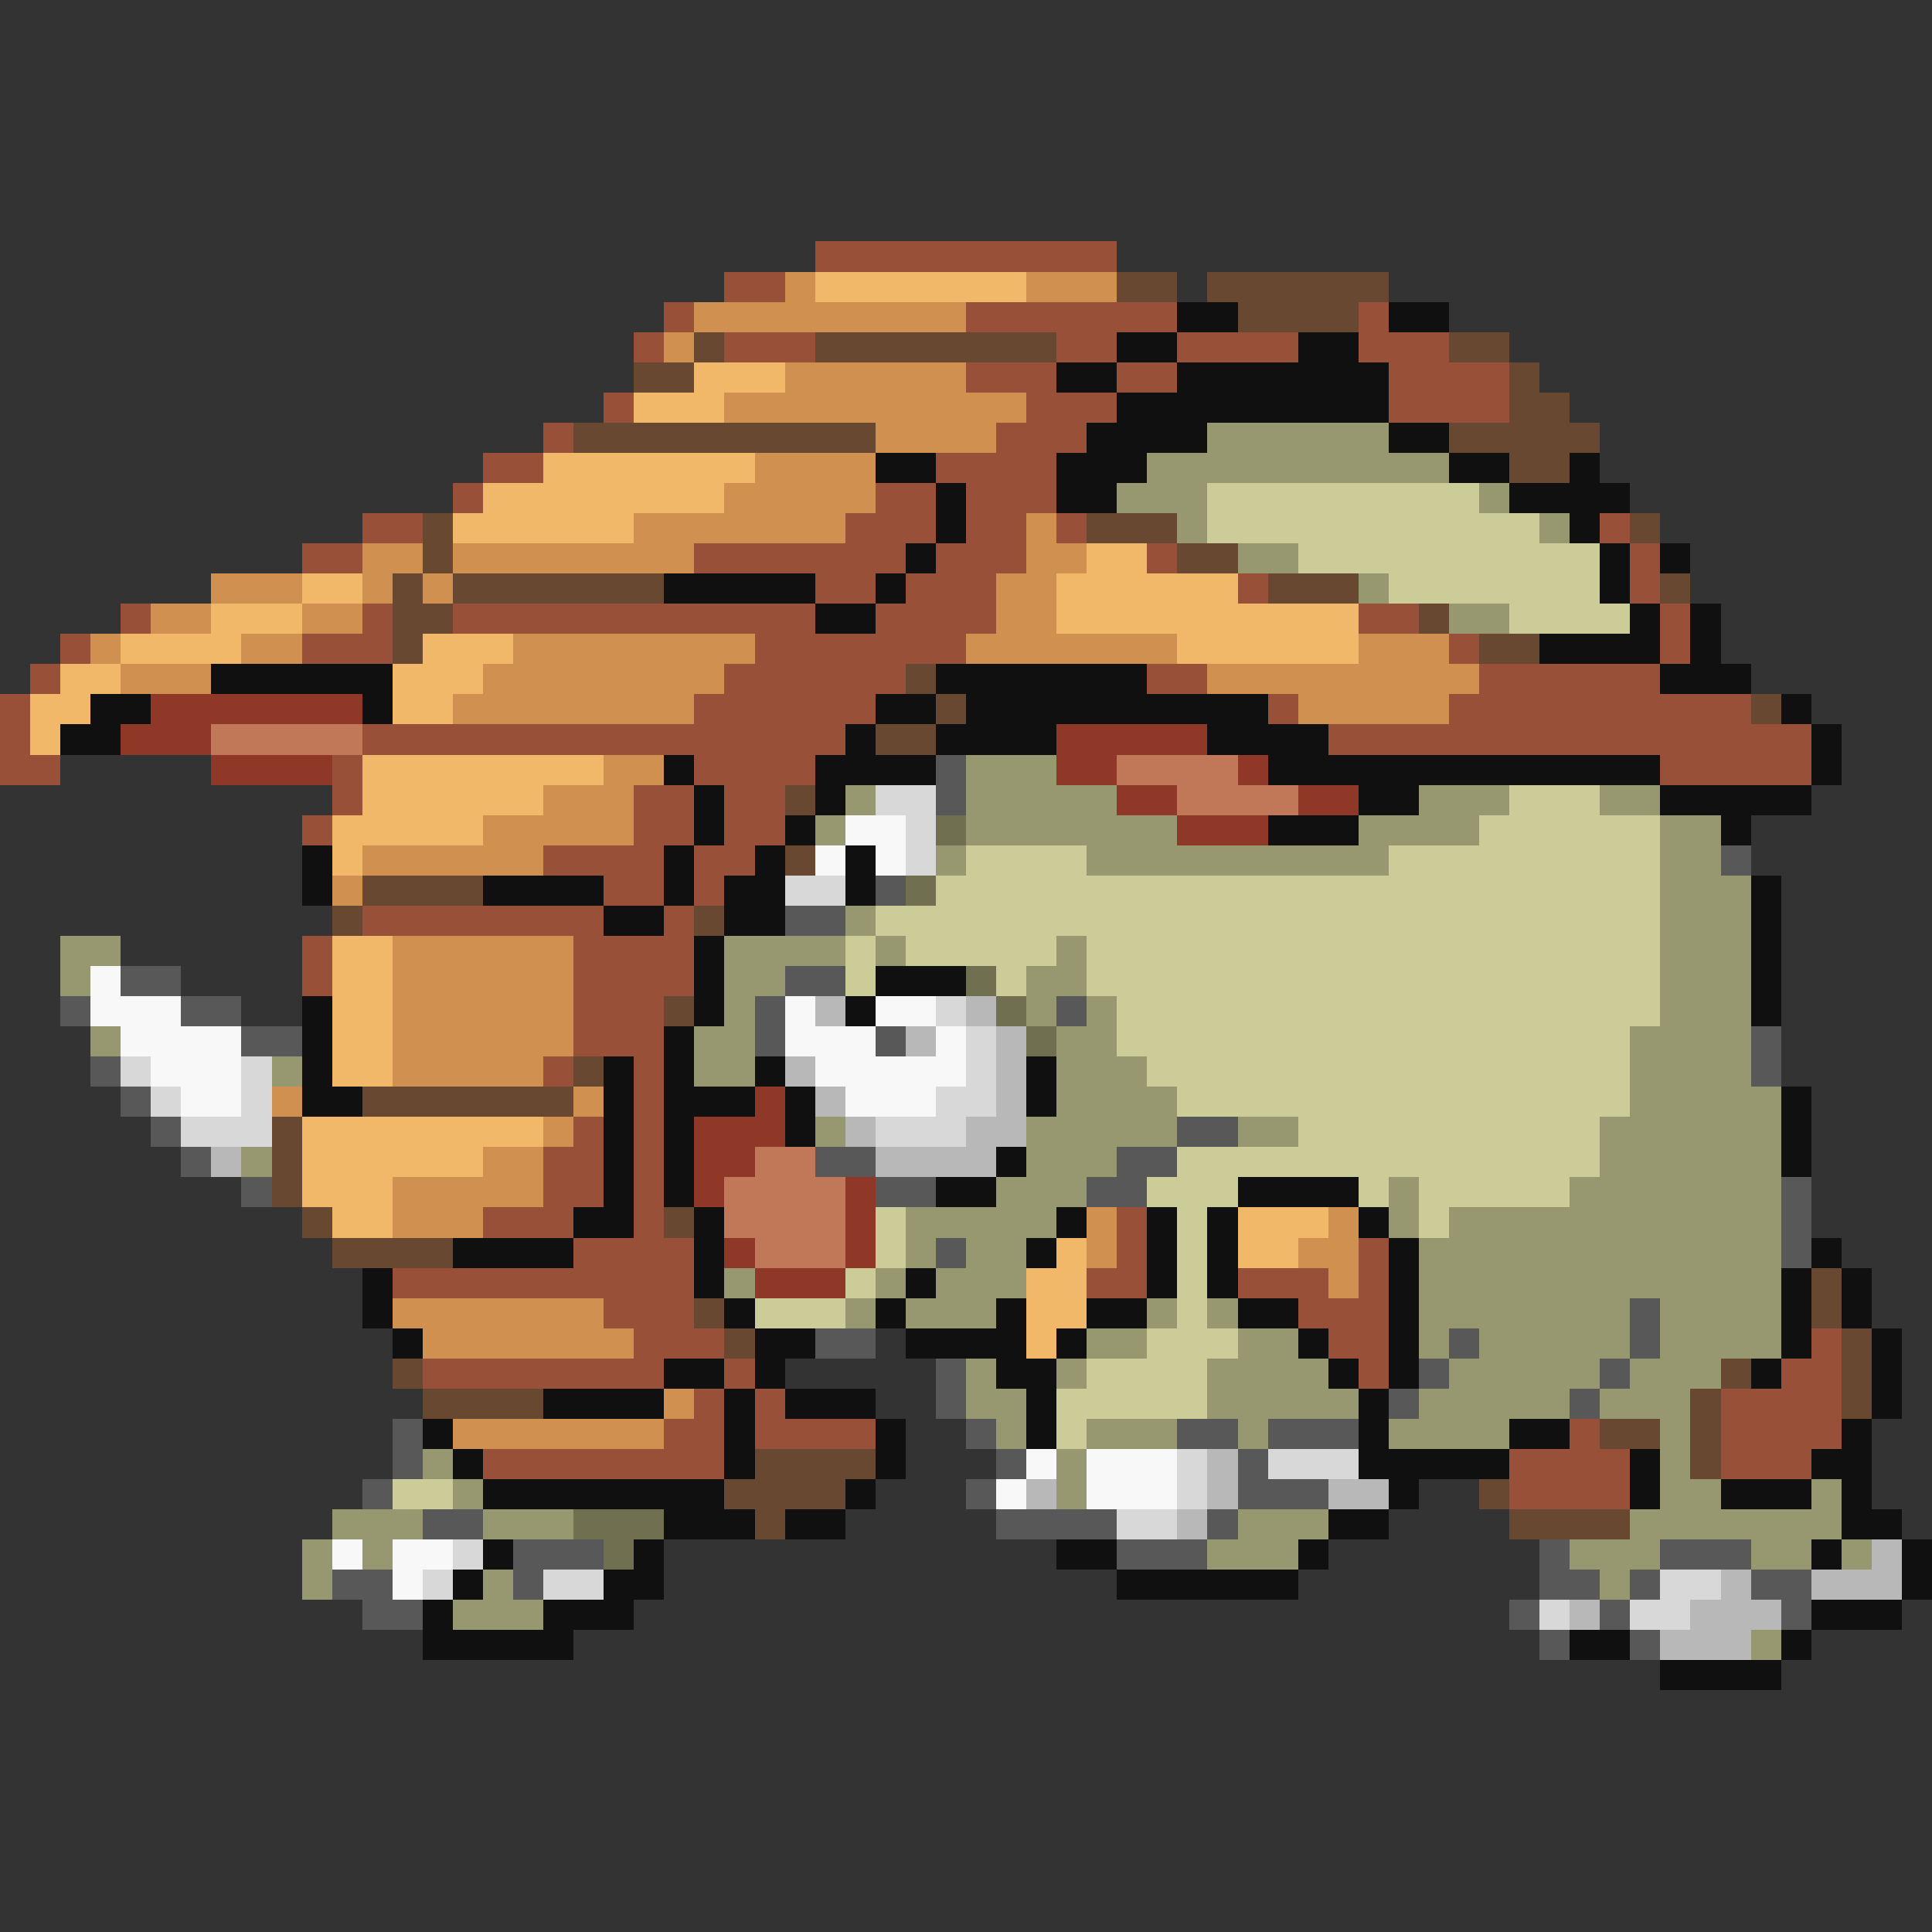 <svg xmlns="http://www.w3.org/2000/svg" viewBox="0 -0.5 64 64" shape-rendering="crispEdges">
<rect x="0" y="-0.5" width="64" height="64" fill="#333333" stroke="none"/>
<path stroke="#985038" d="M27 8h10M24 9h2M22 10h1M32 10h7M45 10h1M21 11h1M24 11h3M35 11h2M39 11h4M45 11h3M32 12h3M37 12h2M46 12h4M20 13h1M34 13h3M46 13h4M18 14h1M33 14h3M16 15h2M31 15h4M15 16h1M29 16h2M32 16h3M12 17h2M28 17h3M32 17h2M35 17h1M53 17h1M10 18h2M23 18h7M31 18h3M38 18h1M54 18h1M27 19h2M30 19h3M41 19h1M54 19h1M4 20h1M12 20h1M15 20h12M29 20h4M45 20h2M55 20h1M2 21h1M10 21h3M25 21h7M48 21h1M55 21h1M1 22h1M24 22h6M38 22h2M49 22h6M0 23h1M23 23h6M42 23h1M48 23h10M0 24h1M12 24h16M44 24h16M0 25h2M11 25h1M23 25h4M55 25h5M11 26h1M21 26h2M24 26h2M10 27h1M21 27h2M24 27h2M18 28h4M23 28h2M20 29h2M23 29h1M12 30h8M22 30h1M10 31h1M19 31h4M10 32h1M19 32h4M19 33h3M19 34h3M18 35h1M21 35h1M21 36h1M19 37h1M21 37h1M18 38h2M21 38h1M18 39h2M21 39h1M16 40h3M21 40h1M37 40h1M19 41h4M37 41h1M45 41h1M13 42h10M36 42h2M41 42h3M45 42h1M20 43h3M43 43h3M21 44h3M44 44h2M60 44h1M14 45h8M24 45h1M45 45h1M59 45h2M23 46h1M25 46h1M57 46h4M22 47h2M25 47h4M52 47h1M57 47h4M16 48h8M50 48h4M57 48h3M50 49h4" />
<path stroke="#d09050" d="M26 9h1M34 9h3M23 10h9M22 11h1M26 12h6M24 13h10M29 14h4M25 15h4M24 16h5M21 17h7M34 17h1M12 18h2M15 18h8M34 18h2M7 19h3M12 19h1M14 19h1M33 19h2M5 20h2M10 20h2M33 20h2M3 21h1M8 21h2M17 21h8M32 21h7M45 21h3M4 22h3M16 22h8M40 22h9M15 23h8M43 23h5M20 25h2M18 26h3M16 27h5M12 28h6M11 29h1M13 31h6M13 32h6M13 33h6M13 34h6M13 35h5M9 36h1M19 36h1M18 37h1M16 38h2M13 39h5M13 40h3M36 40h1M44 40h1M36 41h1M43 41h2M44 42h1M13 43h7M14 44h7M22 46h1M15 47h7" />
<path stroke="#f0b868" d="M27 9h7M23 12h3M21 13h3M18 15h7M16 16h8M15 17h6M36 18h2M10 19h2M35 19h6M7 20h3M35 20h10M4 21h4M14 21h3M39 21h6M2 22h2M13 22h3M1 23h2M13 23h2M1 24h1M12 25h8M12 26h6M11 27h5M11 28h1M11 31h2M11 32h2M11 33h2M11 34h2M11 35h2M10 37h8M10 38h6M10 39h3M11 40h2M41 40h3M35 41h1M41 41h2M34 42h2M34 43h2M34 44h1" />
<path stroke="#684830" d="M37 9h2M40 9h6M41 10h4M23 11h1M27 11h8M48 11h2M21 12h2M50 12h1M50 13h2M19 14h10M48 14h5M50 15h2M14 17h1M36 17h3M54 17h1M14 18h1M39 18h2M13 19h1M15 19h7M42 19h3M55 19h1M13 20h2M47 20h1M13 21h1M49 21h2M30 22h1M31 23h1M58 23h1M29 24h2M26 26h1M26 28h1M12 29h4M11 30h1M23 30h1M22 33h1M19 35h1M12 36h7M9 37h1M9 38h1M9 39h1M10 40h1M22 40h1M11 41h4M60 42h1M23 43h1M60 43h1M24 44h1M61 44h1M13 45h1M57 45h1M61 45h1M14 46h4M56 46h1M61 46h1M53 47h2M56 47h1M25 48h4M56 48h1M24 49h4M49 49h1M25 50h1M50 50h4" />
<path stroke="#101010" d="M39 10h2M46 10h2M37 11h2M43 11h2M35 12h2M39 12h7M37 13h9M36 14h4M46 14h2M29 15h2M35 15h3M48 15h2M52 15h1M31 16h1M35 16h2M50 16h4M31 17h1M52 17h1M30 18h1M53 18h1M55 18h1M22 19h5M29 19h1M53 19h1M27 20h2M54 20h1M56 20h1M51 21h4M56 21h1M7 22h6M31 22h7M55 22h3M3 23h2M12 23h1M29 23h2M32 23h10M59 23h1M2 24h2M28 24h1M31 24h4M40 24h4M60 24h1M22 25h1M27 25h4M42 25h13M60 25h1M23 26h1M27 26h1M45 26h2M55 26h5M23 27h1M26 27h1M42 27h3M57 27h1M10 28h1M22 28h1M25 28h1M28 28h1M10 29h1M16 29h4M22 29h1M24 29h2M28 29h1M58 29h1M20 30h2M24 30h2M58 30h1M23 31h1M58 31h1M23 32h1M29 32h3M58 32h1M10 33h1M23 33h1M28 33h1M58 33h1M10 34h1M22 34h1M10 35h1M20 35h1M22 35h1M25 35h1M34 35h1M10 36h2M20 36h1M22 36h3M26 36h1M34 36h1M59 36h1M20 37h1M22 37h1M26 37h1M59 37h1M20 38h1M22 38h1M33 38h1M59 38h1M20 39h1M22 39h1M31 39h2M41 39h4M19 40h2M23 40h1M35 40h1M38 40h1M40 40h1M45 40h1M15 41h4M23 41h1M34 41h1M38 41h1M40 41h1M46 41h1M60 41h1M12 42h1M23 42h1M30 42h1M38 42h1M40 42h1M46 42h1M59 42h1M61 42h1M12 43h1M24 43h1M29 43h1M33 43h1M36 43h2M41 43h2M46 43h1M59 43h1M61 43h1M13 44h1M25 44h2M30 44h4M35 44h1M43 44h1M46 44h1M59 44h1M62 44h1M22 45h2M25 45h1M33 45h2M44 45h1M46 45h1M58 45h1M62 45h1M18 46h4M24 46h1M26 46h3M34 46h1M45 46h1M62 46h1M14 47h1M24 47h1M29 47h1M34 47h1M45 47h1M50 47h2M61 47h1M15 48h1M24 48h1M29 48h1M45 48h5M54 48h1M60 48h2M16 49h8M28 49h1M46 49h1M54 49h1M57 49h3M61 49h1M22 50h3M26 50h2M44 50h2M61 50h2M16 51h1M21 51h1M35 51h2M43 51h1M60 51h1M63 51h1M15 52h1M20 52h2M37 52h6M63 52h1M14 53h1M18 53h3M60 53h3M14 54h5M52 54h2M59 54h1M55 55h4" />
<path stroke="#989870" d="M40 14h6M38 15h10M37 16h3M49 16h1M39 17h1M51 17h1M41 18h2M45 19h1M48 20h2M32 25h3M28 26h1M32 26h5M47 26h3M53 26h2M27 27h1M32 27h7M45 27h4M55 27h2M31 28h1M36 28h10M55 28h2M55 29h3M28 30h1M55 30h3M2 31h2M24 31h4M29 31h1M35 31h1M55 31h3M2 32h1M24 32h2M34 32h2M55 32h3M24 33h1M34 33h1M36 33h1M55 33h3M3 34h1M23 34h2M35 34h2M54 34h4M9 35h1M23 35h2M35 35h3M54 35h4M35 36h4M54 36h5M27 37h1M34 37h5M41 37h2M53 37h6M8 38h1M34 38h3M53 38h6M33 39h3M46 39h1M52 39h7M30 40h5M46 40h1M48 40h11M30 41h1M32 41h2M47 41h12M24 42h1M29 42h1M31 42h3M47 42h12M28 43h1M30 43h3M38 43h1M40 43h1M47 43h7M55 43h4M36 44h2M41 44h2M47 44h1M49 44h5M55 44h4M32 45h1M35 45h1M40 45h4M48 45h5M54 45h3M32 46h2M40 46h5M47 46h5M53 46h3M33 47h1M36 47h3M41 47h1M46 47h4M55 47h1M14 48h1M35 48h1M55 48h1M15 49h1M35 49h1M55 49h2M60 49h1M11 50h3M16 50h3M41 50h3M54 50h7M10 51h1M12 51h1M40 51h3M52 51h3M58 51h2M61 51h1M10 52h1M16 52h1M53 52h1M15 53h3M58 54h1" />
<path stroke="#cccc99" d="M40 16h9M40 17h11M43 18h10M46 19h7M50 20h4M50 26h3M49 27h6M32 28h4M46 28h9M31 29h24M29 30h26M28 31h1M30 31h5M36 31h19M28 32h1M33 32h1M36 32h19M37 33h18M37 34h17M38 35h16M39 36h15M43 37h10M39 38h14M38 39h3M45 39h1M47 39h5M29 40h1M39 40h1M47 40h1M29 41h1M39 41h1M28 42h1M39 42h1M25 43h3M39 43h1M38 44h3M36 45h4M35 46h5M35 47h1M13 49h2" />
<path stroke="#903828" d="M5 23h7M4 24h3M35 24h5M7 25h4M35 25h2M41 25h1M37 26h2M43 26h2M39 27h3M25 36h1M23 37h3M23 38h2M23 39h1M28 39h1M28 40h1M24 41h1M28 41h1M25 42h3" />
<path stroke="#c07858" d="M7 24h5M37 25h4M39 26h4M25 38h2M24 39h4M24 40h4M25 41h3" />
<path stroke="#585858" d="M31 25h1M31 26h1M57 28h1M29 29h1M26 30h2M4 32h2M26 32h2M2 33h1M6 33h2M25 33h1M35 33h1M8 34h2M25 34h1M29 34h1M58 34h1M3 35h1M58 35h1M4 36h1M5 37h1M39 37h2M6 38h1M27 38h2M37 38h2M8 39h1M29 39h2M36 39h2M59 39h1M59 40h1M31 41h1M59 41h1M54 43h1M27 44h2M48 44h1M54 44h1M31 45h1M47 45h1M53 45h1M31 46h1M46 46h1M52 46h1M13 47h1M32 47h1M39 47h2M42 47h3M13 48h1M33 48h1M41 48h1M12 49h1M32 49h1M41 49h3M14 50h2M33 50h4M40 50h1M17 51h3M37 51h3M51 51h1M55 51h3M11 52h2M17 52h1M51 52h2M54 52h1M58 52h2M12 53h2M50 53h1M53 53h1M59 53h1M51 54h1M54 54h1" />
<path stroke="#d8d8d8" d="M29 26h2M30 27h1M30 28h1M26 29h2M31 33h1M32 34h1M4 35h1M8 35h1M32 35h1M5 36h1M8 36h1M31 36h2M6 37h3M29 37h3M39 48h1M42 48h3M39 49h1M37 50h2M15 51h1M14 52h1M18 52h2M55 52h2M51 53h1M54 53h2" />
<path stroke="#f8f8f8" d="M28 27h2M27 28h1M29 28h1M3 32h1M3 33h3M26 33h1M29 33h2M4 34h4M26 34h3M31 34h1M5 35h3M27 35h5M6 36h2M28 36h3M34 48h1M36 48h3M33 49h1M36 49h3M11 51h1M13 51h2M13 52h1" />
<path stroke="#707050" d="M31 27h1M30 29h1M32 32h1M33 33h1M34 34h1M19 50h3M20 51h1" />
<path stroke="#b8b8b8" d="M27 33h1M32 33h1M30 34h1M33 34h1M26 35h1M33 35h1M27 36h1M33 36h1M28 37h1M32 37h2M7 38h1M29 38h4M40 48h1M34 49h1M40 49h1M44 49h2M39 50h1M62 51h1M57 52h1M60 52h3M52 53h1M56 53h3M55 54h3" />
</svg>